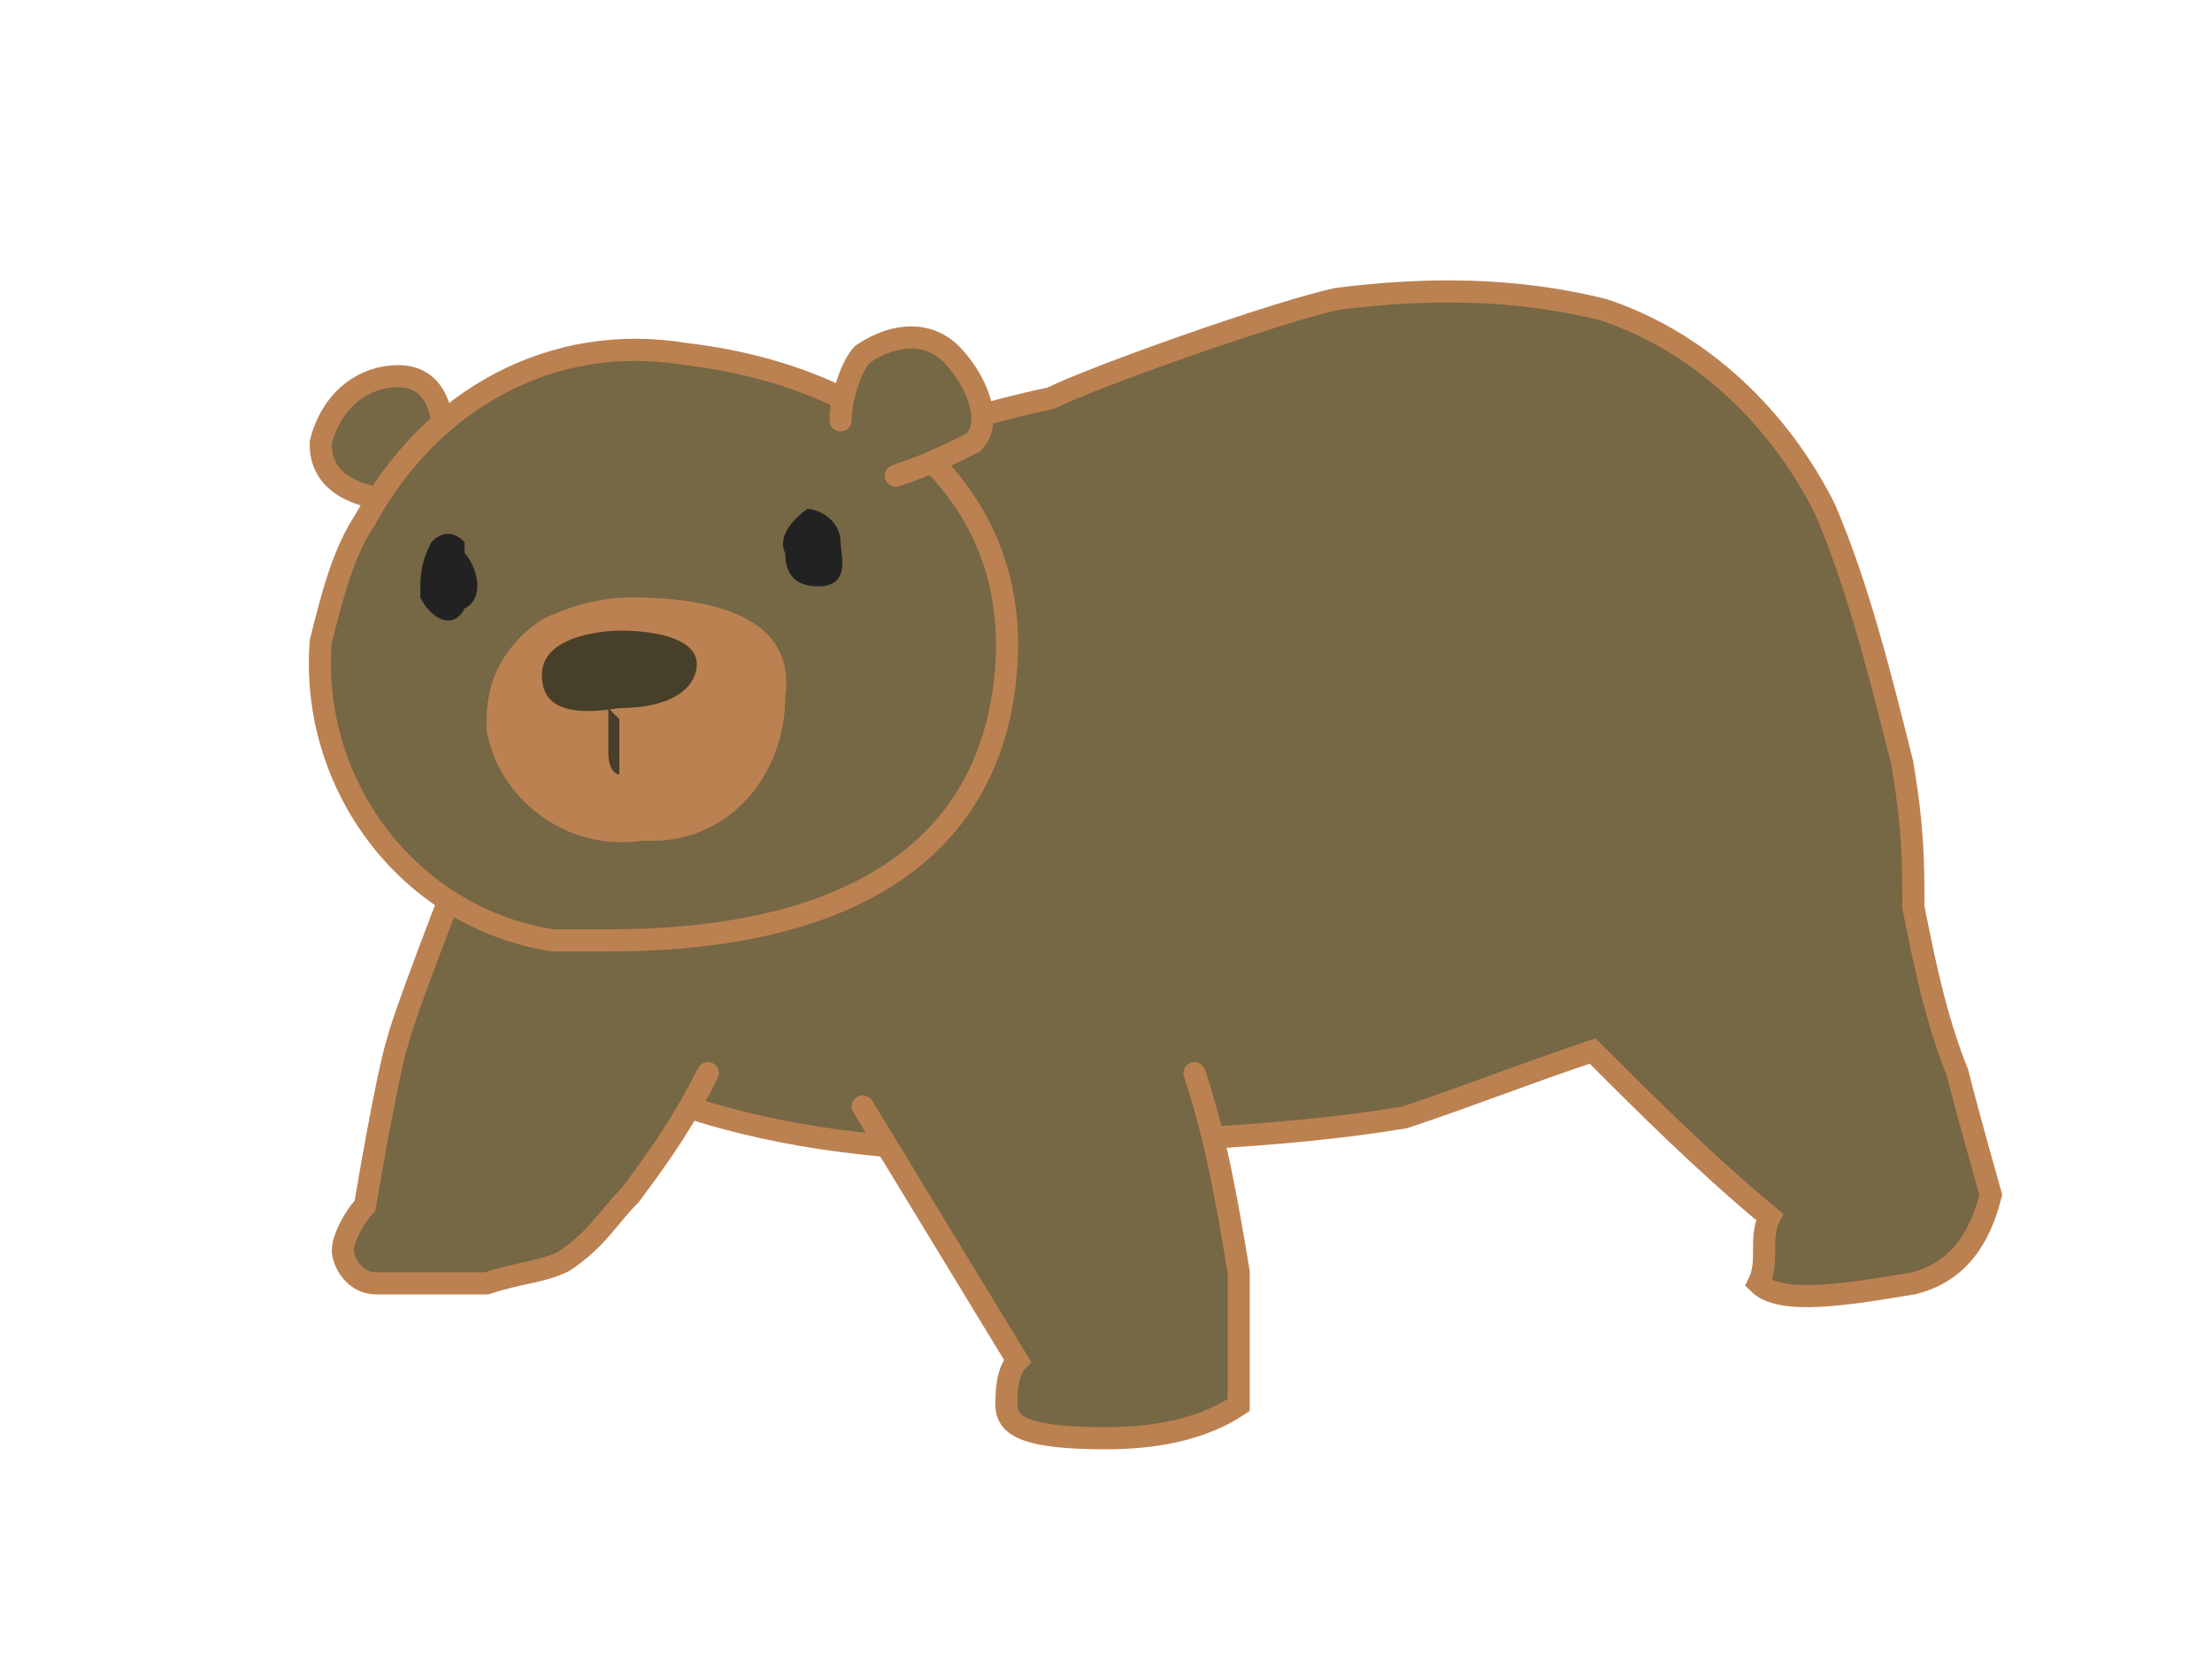 <?xml version="1.0" encoding="utf-8"?>
<!-- Generator: Adobe Illustrator 24.1.0, SVG Export Plug-In . SVG Version: 6.00 Build 0)  -->
<svg version="1.1" id="Layer_18" xmlns="http://www.w3.org/2000/svg" xmlns:xlink="http://www.w3.org/1999/xlink" x="0px" y="0px"
	 viewBox="0 0 20 15.1" style="enable-background:new 0 0 20 15.1;" xml:space="preserve">
<style type="text/css">
	.st0{fill:#766745;stroke:#BC8151;stroke-width:0.2;stroke-linecap:round;stroke-miterlimit:10;}
	.st1{fill:#BC8151;}
	.st2{fill:#222222;}
	.st3{fill:#473F2A;}
</style>
<path class="st0" d="M6,5.4L7.8,4C8.4,3.9,9,3.7,9.5,3.6c0.4-0.2,2.1-0.8,2.6-0.9c0.8-0.1,1.6-0.1,2.4,0.1c0.9,0.3,1.6,1,2,1.8
	c0.3,0.7,0.5,1.5,0.7,2.3c0.1,0.6,0.1,0.9,0.1,1.3c0.1,0.5,0.2,1,0.4,1.5c0.1,0.4,0.3,1.1,0.3,1.1c-0.1,0.4-0.3,0.7-0.7,0.8
	c-0.6,0.1-1.2,0.2-1.4,0C16,11.4,15.9,11.2,16,11c-0.6-0.5-1.1-1-1.6-1.5c-0.6,0.2-1.1,0.4-1.7,0.6c-1.2,0.2-2.4,0.2-3.7,0.3
	c-0.9,0-1.9-0.1-2.8-0.4C5.8,9.8,5.4,9.6,5.1,9.4"/>
<path class="st0" d="M10.8,9.7c0.2,0.6,0.3,1.2,0.4,1.8c0,0.4,0,0.8,0,1.2C10.9,12.9,10.5,13,10,13c-0.7,0-0.9-0.1-0.9-0.3
	c0-0.1,0-0.3,0.1-0.4L7.8,10"/>
<path class="st0" d="M6.4,9.7c-0.2,0.4-0.4,0.7-0.7,1.1c-0.2,0.2-0.3,0.4-0.6,0.6c-0.2,0.1-0.4,0.1-0.7,0.2c-0.2,0-0.8,0-1,0
	c-0.2,0-0.3-0.2-0.3-0.3c0,0,0,0,0,0c0-0.1,0.1-0.3,0.2-0.4c0,0,0.2-1.2,0.3-1.5c0.1-0.4,1.1-2.9,1.1-2.9"/>
<path class="st0" d="M4,4.1c0,0,0.1-0.7-0.4-0.7C3.3,3.4,3,3.6,2.9,4c0,0,0,0,0,0c0,0.1,0,0.4,0.5,0.5"/>
<path class="st0" d="M2.9,5.8C2.8,7.1,3.7,8.3,5,8.5c0.2,0,0.3,0,0.5,0C7.8,8.5,9,7.6,9.1,6S7.9,3.4,6.2,3.2C5,3,3.9,3.6,3.3,4.7
	C3.1,5,3,5.4,2.9,5.8z"/>
<path class="st1" d="M5.7,5.4c0.8,0,1.5,0.2,1.4,0.9c0,0.7-0.5,1.3-1.2,1.3c0,0-0.1,0-0.1,0c-0.7,0.1-1.3-0.4-1.4-1c0,0,0,0,0-0.1
	c0-0.4,0.2-0.7,0.5-0.9C5.1,5.5,5.4,5.4,5.7,5.4z"/>
<path class="st0" d="M7.6,3.8c0-0.2,0.1-0.5,0.2-0.6C8.1,3,8.4,3,8.6,3.2C8.8,3.4,9,3.8,8.8,4C8.6,4.1,8.4,4.2,8.1,4.3"/>
<path class="st2" d="M3.9,4.9c0.1-0.1,0.2-0.1,0.3,0c0,0,0,0,0,0.1c0.1,0.1,0.2,0.4,0,0.5C4.1,5.7,3.9,5.6,3.8,5.4
	C3.8,5.2,3.8,5.1,3.9,4.9z"/>
<path class="st2" d="M7.3,4.6c0.1,0,0.3,0.1,0.3,0.3c0,0.1,0.1,0.4-0.2,0.4C7.2,5.3,7.1,5.2,7.1,5C7,4.8,7.3,4.6,7.3,4.6z"/>
<path class="st3" d="M5.6,5.7c0.4,0,0.7,0.1,0.7,0.3S6.1,6.4,5.6,6.4C5,6.5,4.9,6.3,4.9,6.1C4.9,5.7,5.6,5.7,5.6,5.7z"/>
<path class="st3" d="M5.5,6.4c0,0.1,0,0.3,0,0.4C5.5,7,5.6,7,5.6,7s0-0.1,0-0.2c0-0.1,0-0.2,0-0.3L5.5,6.4z"/>
</svg>
